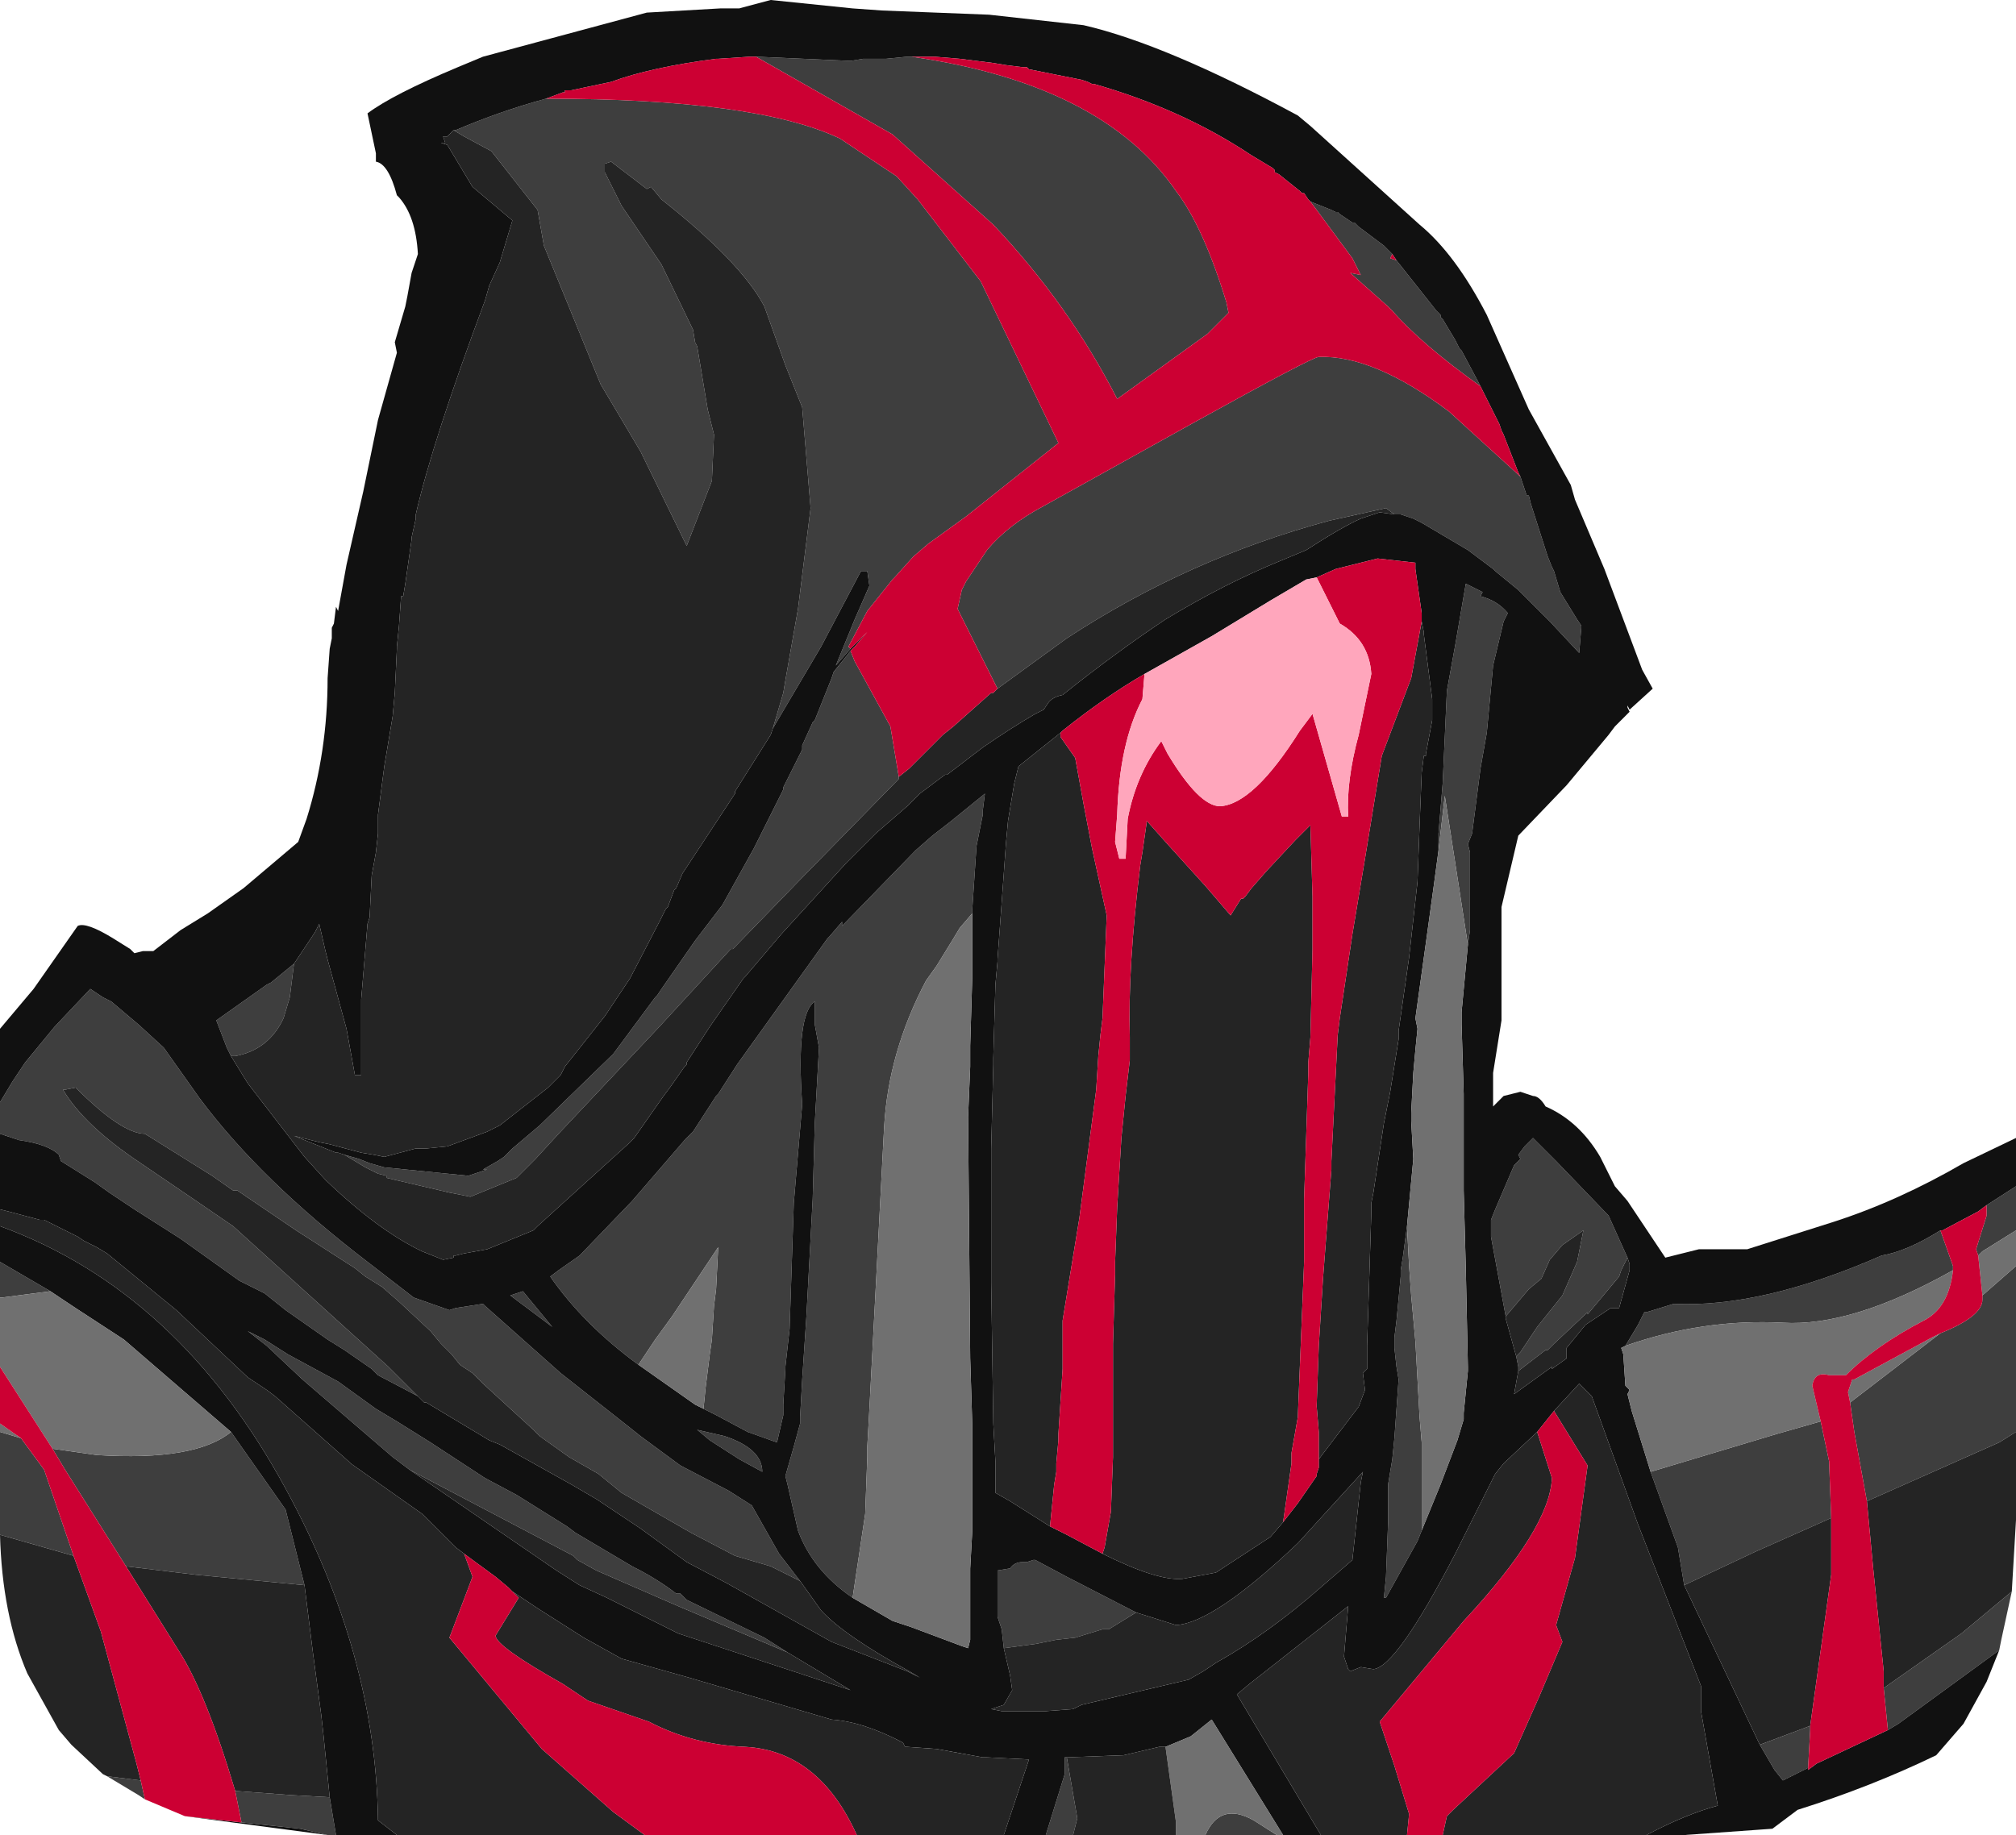 <?xml version="1.0" encoding="UTF-8" standalone="no"?>
<svg xmlns:ffdec="https://www.free-decompiler.com/flash" xmlns:xlink="http://www.w3.org/1999/xlink" ffdec:objectType="shape" height="43.7px" width="48.0px" xmlns="http://www.w3.org/2000/svg">
  <g transform="matrix(1.0, 0.0, 0.0, 1.0, 0.0, -4.3)">
    <path d="M0.0 30.55 L0.3 30.05 0.6 29.6 1.3 28.75 2.15 27.85 2.45 28.05 2.65 28.15 3.3 28.7 3.9 29.25 4.75 30.45 Q6.2 32.4 8.75 34.35 L9.85 35.2 10.7 35.5 10.85 35.45 11.5 35.35 11.55 35.4 13.35 37.0 15.0 38.3 15.25 38.5 16.2 39.2 17.35 39.8 17.9 40.15 18.55 41.3 19.05 41.95 18.35 41.6 17.5 41.35 16.45 40.8 14.8 39.85 14.25 39.4 13.55 39.0 12.85 38.5 12.7 38.35 11.5 37.25 11.25 37.0 10.95 36.8 10.75 36.55 10.5 36.3 10.25 36.0 9.5 35.3 9.1 34.95 8.7 34.7 8.45 34.5 7.05 33.6 5.65 32.65 5.55 32.65 5.05 32.3 3.45 31.3 Q2.9 31.3 1.8 30.2 L1.55 30.25 1.5 30.25 Q2.0 31.1 3.35 32.0 L4.6 32.85 5.55 33.5 9.25 36.85 9.95 37.55 9.0 37.05 8.85 36.9 8.2 36.45 7.8 36.2 6.8 35.5 6.3 35.1 5.7 34.8 4.3 33.8 3.2 33.1 2.6 32.7 2.25 32.45 1.45 31.95 1.4 31.8 Q1.15 31.55 0.45 31.45 L0.0 31.3 0.0 30.55 M24.9 48.0 L25.35 46.55 25.35 46.15 25.4 46.15 25.65 47.6 25.55 48.0 24.9 48.0 M47.6 43.6 L45.2 45.35 44.95 45.5 44.85 44.5 46.7 43.2 47.9 42.2 47.65 43.35 47.6 43.6 M43.05 46.4 L42.45 46.7 42.25 46.45 41.9 45.85 43.1 45.4 43.1 45.5 43.05 46.4 M40.1 42.05 L39.95 41.15 39.3 39.35 42.3 38.45 43.35 38.15 43.55 39.1 43.6 40.45 41.8 41.25 40.1 42.05 M38.7 36.35 L39.0 35.85 39.15 35.55 39.2 35.55 39.85 35.35 Q41.95 35.45 44.8 34.2 45.4 34.1 46.2 33.6 L46.5 34.45 46.5 34.55 Q44.1 35.9 42.45 35.8 40.55 35.7 38.7 36.35 M47.3 33.0 L48.0 32.55 48.0 33.6 47.2 34.1 47.1 34.2 47.05 34.05 47.3 33.25 47.3 33.0 M48.0 34.45 L48.0 38.4 47.6 38.65 44.45 40.05 44.15 38.4 44.05 37.7 46.2 36.05 Q47.2 35.65 47.2 35.25 L47.2 35.15 48.0 34.45 M31.2 9.1 L31.7 9.3 31.8 9.35 31.85 9.35 31.9 9.4 32.2 9.6 32.25 9.6 32.35 9.7 32.95 10.15 33.15 10.35 33.1 10.45 33.25 10.5 34.2 11.7 34.3 11.8 34.3 11.85 34.35 11.9 34.65 12.4 34.75 12.6 34.8 12.65 35.2 13.4 35.25 13.5 Q33.85 12.5 33.15 11.7 L33.1 11.65 33.05 11.6 32.15 10.8 32.4 10.85 32.2 10.45 31.35 9.3 31.2 9.1 M36.2 15.65 L36.35 16.1 36.4 16.1 36.45 16.3 36.85 17.55 36.95 17.8 37.0 17.9 37.15 18.4 37.55 19.05 37.65 19.2 37.65 19.25 37.6 19.85 36.9 19.1 36.85 19.05 36.15 18.35 35.6 17.9 35.55 17.85 34.95 17.4 33.85 16.75 33.65 16.65 33.35 16.55 33.2 16.55 33.0 16.4 31.65 16.7 Q28.3 17.6 25.4 19.5 L24.3 20.3 23.75 20.7 23.65 20.5 23.05 19.3 22.8 18.8 22.9 18.35 23.0 18.15 23.5 17.4 Q24.0 16.8 24.85 16.35 L28.45 14.35 Q31.25 12.8 31.4 12.8 32.7 12.75 34.5 14.1 L36.2 15.65 M5.5 29.45 L5.4 29.25 5.15 28.6 6.35 27.75 6.45 27.7 7.0 27.25 6.9 28.05 6.75 28.55 Q6.4 29.3 5.6 29.45 L5.5 29.45 M10.8 7.4 L10.85 7.4 Q11.9 6.95 13.0 6.65 18.0 6.65 20.0 7.6 L21.35 8.5 21.85 9.05 23.35 11.0 25.2 14.85 23.0 16.6 22.1 17.25 21.75 17.55 21.3 18.05 21.25 18.1 20.65 18.85 20.2 19.7 20.25 19.75 19.9 20.15 20.35 19.05 20.7 18.25 20.65 17.9 20.5 17.9 19.55 19.7 18.4 21.65 18.65 20.8 18.7 20.5 19.0 18.8 19.3 16.4 19.1 14.0 18.7 13.0 18.2 11.6 Q17.65 10.55 15.75 9.05 L15.5 8.75 15.4 8.8 14.55 8.15 14.4 8.2 14.4 8.4 14.8 9.2 15.75 10.6 16.5 12.15 16.55 12.45 16.6 12.55 16.85 14.05 17.0 14.65 16.95 15.75 16.35 17.3 15.25 15.05 14.3 13.45 12.95 10.15 12.8 9.3 11.7 7.9 11.05 7.55 10.8 7.4 M18.0 5.65 L20.25 5.75 20.55 5.7 20.65 5.7 21.1 5.7 21.6 5.65 21.7 5.65 Q26.25 6.3 28.0 8.85 28.65 9.7 29.2 11.5 L29.25 11.75 28.75 12.25 26.6 13.8 Q25.45 11.55 23.65 9.65 L21.25 7.5 18.0 5.65 M20.25 19.8 L20.35 20.05 21.2 21.6 21.4 22.8 21.4 22.85 19.05 25.25 17.45 26.9 17.4 26.9 15.7 28.75 13.3 31.3 12.75 31.9 12.3 32.35 11.2 32.8 10.7 32.7 9.2 32.35 9.2 32.3 9.0 32.25 8.7 32.1 8.2 31.8 8.55 31.9 8.8 32.0 9.15 32.1 10.65 32.25 11.15 32.3 11.6 32.15 11.5 32.15 11.85 31.95 12.0 31.85 12.2 31.65 12.85 31.1 14.6 29.4 15.6 28.05 15.65 28.0 15.75 27.85 16.55 26.7 17.2 25.85 17.95 24.5 18.65 23.1 18.65 23.05 19.1 22.15 19.1 22.05 19.35 21.5 19.4 21.45 19.8 20.45 19.85 20.3 20.25 19.8 M15.2 36.8 Q13.9 35.85 13.1 34.7 L13.3 34.55 13.8 34.2 15.05 32.9 16.3 31.45 16.5 31.25 17.05 30.4 17.1 30.35 17.55 29.65 19.7 26.65 19.75 26.6 20.05 26.25 20.05 26.35 21.8 24.55 22.2 24.2 22.65 23.85 23.45 23.2 23.4 23.6 23.4 23.7 23.25 24.45 23.15 25.95 23.15 26.05 22.85 26.4 22.7 26.65 22.3 27.3 22.05 27.65 Q21.15 29.35 21.05 31.15 L20.7 37.85 20.65 38.75 20.65 39.0 20.6 40.35 20.45 41.35 20.3 42.35 Q19.35 41.7 19.0 40.75 L18.75 39.65 18.7 39.45 18.9 38.75 19.05 38.2 19.05 38.05 19.1 37.15 19.2 35.65 19.35 32.85 19.4 31.05 19.5 29.25 19.4 28.7 19.4 28.15 Q18.95 28.45 19.1 30.6 L18.9 32.95 18.8 35.95 18.7 36.85 18.7 36.9 18.65 37.75 18.65 38.0 18.5 38.65 17.8 38.4 17.05 38.0 16.75 37.85 16.8 37.35 16.9 36.55 16.95 36.2 17.0 35.4 17.05 35.0 17.1 34.0 16.5 34.9 16.0 35.65 15.6 36.2 15.2 36.8 M34.25 24.55 L34.25 24.25 34.25 24.15 34.35 22.95 34.45 20.75 34.65 19.65 34.9 18.2 35.3 18.4 35.25 18.5 Q35.65 18.6 35.9 18.9 L35.8 19.1 35.55 20.15 35.4 21.75 35.25 22.6 35.05 24.15 34.95 24.4 35.0 24.6 35.0 25.35 35.0 26.45 34.95 26.8 34.4 23.25 34.25 24.55 M33.85 40.75 L33.75 41.0 33.0 42.35 32.95 42.35 33.0 41.85 33.05 40.55 33.05 40.25 33.05 39.65 33.15 39.05 33.2 38.55 33.3 37.15 33.25 36.85 33.2 36.4 33.2 36.15 33.25 35.75 33.35 34.7 33.35 34.55 33.4 34.25 33.5 33.5 33.55 34.45 33.6 35.15 33.7 36.25 33.8 38.05 33.85 38.65 33.85 39.6 33.85 40.75 M12.15 35.15 L12.45 35.05 13.15 35.9 12.55 35.45 12.15 35.15 M0.0 35.2 L0.0 34.35 1.2 35.05 0.05 35.2 0.0 35.2 M5.5 38.4 L6.8 40.25 7.25 42.05 4.65 41.8 3.0 41.6 1.55 39.3 1.25 38.8 2.3 38.95 Q4.65 39.1 5.5 38.4 M7.85 47.1 L8.0 48.0 7.9 48.0 7.8 48.0 7.15 47.85 5.75 47.7 5.6 46.95 6.95 47.05 7.85 47.1 M9.75 39.3 L9.35 39.0 7.2 37.15 6.35 36.35 5.9 36.0 6.3 36.2 6.85 36.55 8.05 37.2 8.95 37.85 9.45 38.15 10.25 38.65 11.55 39.5 12.3 39.9 13.5 40.65 13.7 40.8 15.05 41.6 Q15.65 41.9 16.1 42.25 L16.2 42.25 16.35 42.4 18.2 43.3 18.75 43.65 16.15 42.55 14.2 41.7 13.75 41.45 13.65 41.35 9.75 39.3 M0.5 38.55 L1.05 39.3 1.75 41.35 0.0 40.85 0.0 40.6 0.0 40.5 0.0 38.4 0.5 38.55 M3.35 46.7 L3.45 47.15 3.3 47.05 2.55 46.6 3.35 46.7 M17.6 39.05 L16.9 38.6 16.6 38.35 17.25 38.5 Q18.15 38.8 18.15 39.35 L17.6 39.05 M35.85 35.65 L35.5 33.75 35.5 33.35 35.6 33.1 36.05 32.05 36.2 31.9 36.15 31.8 36.3 31.6 36.5 31.4 37.05 31.95 38.3 33.25 38.75 34.25 38.6 34.55 38.55 34.7 37.8 35.6 37.8 35.55 37.0 36.3 36.85 36.45 36.8 36.45 36.15 36.95 36.15 36.85 36.1 36.6 36.2 36.5 36.6 35.9 37.2 35.15 37.55 34.35 37.7 33.6 37.2 33.95 36.9 34.3 36.7 34.75 36.4 35.0 35.85 35.65 M27.05 42.7 L26.4 43.1 26.25 43.1 25.6 43.3 25.15 43.35 24.65 43.45 23.9 43.55 23.85 43.1 23.75 42.8 23.75 41.7 24.05 41.65 Q24.15 41.5 24.35 41.5 L24.45 41.5 24.6 41.45 24.65 41.45 25.4 41.85 27.05 42.7 M28.7 48.0 Q29.05 47.2 29.85 47.65 L30.4 48.0 28.7 48.0" fill="#3e3e3e" fill-rule="evenodd" stroke="none"/>
    <path d="M0.0 30.55 L0.0 28.8 0.8 27.85 1.85 26.35 Q2.05 26.25 2.7 26.65 L3.1 26.9 3.2 27.0 3.4 26.95 3.65 26.95 4.3 26.45 4.95 26.05 5.8 25.45 7.1 24.35 7.3 23.8 Q7.8 22.2 7.8 20.45 L7.85 19.75 7.9 19.5 7.9 19.25 7.95 19.15 8.0 18.75 8.05 18.85 8.25 17.75 8.65 16.0 9.0 14.3 9.45 12.7 9.4 12.45 9.65 11.6 9.7 11.35 9.8 10.8 9.95 10.35 Q9.9 9.45 9.5 9.0 L9.45 8.95 Q9.25 8.2 8.95 8.15 L8.95 7.95 8.75 7.0 Q9.35 6.55 10.9 5.9 L11.5 5.65 15.4 4.6 17.15 4.5 17.6 4.5 18.35 4.3 20.3 4.5 21.0 4.55 23.55 4.65 25.8 4.9 Q27.75 5.35 30.9 7.05 L31.2 7.3 33.8 9.65 Q34.65 10.35 35.4 11.8 L36.4 14.05 37.4 15.85 37.5 16.2 38.2 17.85 39.1 20.25 39.35 20.7 38.8 21.2 38.75 21.1 38.75 21.15 38.8 21.25 38.6 21.45 38.45 21.6 38.3 21.8 37.3 23.0 36.15 24.2 35.75 25.9 35.75 28.15 35.75 28.6 35.55 29.85 35.55 30.65 35.8 30.4 36.2 30.3 36.5 30.4 Q36.65 30.4 36.8 30.65 37.6 31.0 38.1 31.85 L38.45 32.55 38.75 32.9 39.65 34.25 40.45 34.05 41.6 34.05 43.65 33.4 Q45.2 32.9 46.75 32.0 L48.0 31.4 48.0 32.55 47.3 33.0 47.1 33.15 46.25 33.6 46.2 33.6 Q45.4 34.1 44.8 34.2 41.95 35.45 39.85 35.35 L39.2 35.55 39.15 35.55 39.0 35.85 38.7 36.35 38.6 36.4 38.65 36.55 38.7 37.3 38.8 37.4 38.75 37.5 38.85 37.9 39.3 39.35 39.95 41.15 40.1 42.05 41.9 45.85 42.25 46.45 42.45 46.7 43.05 46.4 43.05 46.45 43.25 46.3 44.1 45.9 44.95 45.5 45.2 45.35 47.6 43.6 47.3 44.35 46.75 45.35 46.1 46.1 Q44.55 46.85 42.8 47.4 L42.2 47.85 40.1 48.0 39.2 48.0 Q40.15 47.5 40.9 47.3 L40.5 45.05 40.5 44.45 39.0 40.6 37.9 37.55 37.6 37.25 37.0 37.9 36.6 38.4 35.8 39.15 35.6 39.4 34.65 41.3 Q33.25 44.0 32.7 44.05 L32.4 44.0 32.15 44.1 32.1 44.05 32.0 43.75 32.1 42.55 29.75 44.4 29.45 44.65 31.45 48.0 30.55 48.0 28.85 45.25 28.35 45.65 27.75 45.9 27.6 45.9 26.75 46.1 25.4 46.15 25.35 46.15 25.35 46.55 24.9 48.0 23.9 48.0 24.5 46.2 23.5 46.15 23.4 46.15 22.3 45.95 21.6 45.9 21.55 45.9 21.5 45.8 Q20.55 45.3 19.8 45.25 L16.4 44.25 14.8 43.8 13.9 43.3 12.8 42.6 12.2 42.2 12.1 42.1 11.8 41.85 11.05 41.3 10.85 41.15 10.05 40.35 8.35 39.15 8.3 39.1 6.55 37.55 6.35 37.4 5.9 37.1 4.2 35.5 2.55 34.15 2.3 34.0 2.0 33.85 1.85 33.75 1.55 33.6 1.05 33.35 0.95 33.35 0.2 33.15 0.0 33.1 0.0 31.3 0.45 31.45 Q1.15 31.55 1.4 31.8 L1.45 31.95 2.25 32.45 2.6 32.7 3.2 33.1 4.3 33.8 5.7 34.8 6.3 35.1 6.8 35.5 7.8 36.2 8.2 36.45 8.85 36.9 9.0 37.05 9.95 37.55 10.0 37.6 10.1 37.7 10.15 37.7 11.65 38.6 11.9 38.7 13.6 39.65 14.2 40.0 15.25 40.7 16.35 41.5 17.3 42.0 19.8 43.4 21.6 44.1 21.9 44.25 21.65 44.1 Q20.1 43.25 19.55 42.65 L19.05 41.95 18.55 41.3 17.9 40.15 17.35 39.8 16.2 39.2 15.25 38.5 15.0 38.3 13.35 37.0 11.55 35.4 11.5 35.35 10.85 35.45 10.7 35.5 9.85 35.2 8.75 34.35 Q6.2 32.4 4.75 30.45 L3.9 29.25 3.3 28.7 2.65 28.15 2.45 28.05 2.15 27.85 1.3 28.75 0.6 29.6 0.3 30.05 0.0 30.55 M31.2 9.1 L31.15 9.05 31.05 8.9 31.0 8.9 30.95 8.85 30.45 8.45 30.35 8.4 30.35 8.35 30.3 8.3 29.8 8.0 Q28.15 6.9 26.05 6.3 L26.0 6.3 25.9 6.25 25.75 6.2 24.5 5.95 24.45 5.9 24.35 5.9 23.95 5.85 23.65 5.8 22.85 5.7 22.25 5.65 22.1 5.65 22.05 5.65 21.7 5.65 21.6 5.65 21.1 5.7 20.65 5.7 20.55 5.7 20.25 5.75 18.0 5.65 17.85 5.65 17.1 5.7 17.05 5.7 Q15.5 5.9 14.55 6.25 L13.6 6.45 13.45 6.45 13.45 6.5 13.4 6.5 13.0 6.65 Q11.9 6.95 10.85 7.4 L10.8 7.4 10.65 7.55 10.55 7.55 10.6 7.7 10.5 7.7 10.65 7.75 11.25 8.75 12.2 9.55 11.9 10.55 11.65 11.1 11.55 11.45 Q10.3 14.8 9.9 16.55 L9.9 16.65 9.8 17.1 9.8 17.15 9.65 18.2 9.6 18.5 9.55 18.5 9.5 19.2 9.45 19.7 9.45 19.75 9.4 20.8 9.35 21.35 9.15 22.55 9.0 23.7 9.0 23.85 9.0 23.9 9.0 24.15 8.95 24.6 8.85 25.15 8.8 26.15 8.75 26.3 8.6 28.1 8.6 28.3 8.6 29.9 8.45 29.9 8.25 28.8 7.8 27.15 7.75 26.95 7.6 26.3 7.5 26.5 7.0 27.25 6.45 27.7 6.35 27.75 5.15 28.6 5.4 29.25 5.5 29.45 5.9 30.1 7.25 31.85 7.75 32.4 Q9.0 33.6 10.05 34.1 L10.55 34.3 10.8 34.25 10.8 34.2 10.85 34.2 11.05 34.15 11.6 34.05 12.7 33.6 12.8 33.5 14.95 31.55 15.05 31.45 15.1 31.4 15.8 30.4 15.95 30.2 16.3 29.7 16.35 29.65 16.35 29.6 16.9 28.75 17.7 27.6 17.75 27.55 18.6 26.55 20.15 24.85 20.85 24.15 21.6 23.5 21.7 23.4 21.9 23.2 22.5 22.75 22.55 22.75 23.4 22.1 Q24.05 21.65 24.65 21.3 L24.85 21.2 24.95 21.05 Q25.05 20.9 25.3 20.85 26.55 19.85 27.75 19.05 29.15 18.2 30.5 17.65 L31.1 17.4 Q31.95 16.85 32.4 16.65 L32.85 16.5 33.2 16.55 33.35 16.55 33.65 16.65 33.85 16.75 34.95 17.4 35.55 17.85 35.6 17.9 36.15 18.35 36.85 19.05 36.9 19.1 37.6 19.85 37.65 19.25 37.65 19.2 37.55 19.05 37.15 18.4 37.0 17.9 36.95 17.8 36.85 17.55 36.45 16.3 36.4 16.1 36.35 16.1 36.2 15.65 36.15 15.55 35.8 14.65 35.75 14.55 35.7 14.4 35.25 13.5 35.2 13.4 34.8 12.65 34.75 12.6 34.65 12.4 34.35 11.9 34.3 11.85 34.3 11.8 34.2 11.7 33.25 10.5 33.15 10.35 32.95 10.15 32.35 9.7 32.25 9.6 32.2 9.6 31.9 9.4 31.85 9.35 31.8 9.35 31.7 9.3 31.2 9.1 M20.25 19.75 L20.35 19.65 20.65 19.35 20.35 19.7 20.25 19.8 19.85 20.3 19.8 20.45 19.4 21.45 19.35 21.5 19.1 22.05 19.1 22.15 18.65 23.05 18.65 23.1 17.95 24.5 17.2 25.85 16.55 26.7 15.75 27.85 15.65 28.0 15.6 28.05 14.6 29.4 12.85 31.1 12.2 31.65 12.0 31.85 11.85 31.95 11.5 32.15 11.6 32.15 11.15 32.3 10.65 32.25 9.15 32.1 8.8 32.0 8.55 31.9 8.2 31.8 8.05 31.75 8.0 31.75 7.0 31.35 7.6 31.5 7.85 31.55 8.6 31.75 8.9 31.8 9.15 31.85 9.9 31.65 10.15 31.65 10.65 31.6 11.6 31.25 11.9 31.1 13.05 30.2 13.2 30.05 13.35 29.9 13.45 29.7 14.4 28.5 15.0 27.6 15.7 26.25 15.85 25.95 15.9 25.9 16.05 25.5 16.1 25.45 16.25 25.1 17.5 23.2 17.5 23.15 18.35 21.8 18.4 21.65 19.55 19.7 20.5 17.9 20.65 17.9 20.7 18.25 20.35 19.05 19.9 20.15 20.25 19.75 M23.15 26.05 L23.15 25.95 23.25 24.45 23.4 23.7 23.4 23.6 23.45 23.2 22.65 23.85 22.2 24.2 21.8 24.55 20.05 26.35 20.05 26.25 19.75 26.6 19.7 26.65 17.55 29.65 17.1 30.35 17.05 30.4 16.5 31.25 16.3 31.45 15.05 32.9 13.8 34.2 13.3 34.55 13.1 34.7 Q13.9 35.85 15.2 36.8 L16.55 37.75 16.75 37.85 17.05 38.0 17.8 38.4 18.5 38.65 18.65 38.0 18.65 37.75 18.7 36.9 18.7 36.85 18.8 35.95 18.9 32.95 19.1 30.6 Q18.95 28.45 19.4 28.15 L19.4 28.7 19.5 29.25 19.4 31.05 19.35 32.85 19.2 35.65 19.1 37.15 19.05 38.05 19.05 38.2 18.9 38.75 18.7 39.45 18.75 39.65 19.0 40.75 Q19.35 41.7 20.3 42.35 L21.25 42.9 21.7 43.05 22.9 43.5 23.05 43.55 23.1 43.35 23.1 41.65 23.15 40.75 23.15 40.5 23.15 40.15 23.15 38.25 23.1 36.65 23.05 30.9 23.1 29.7 23.1 29.25 23.1 29.2 23.15 27.55 23.15 26.85 23.15 26.05 M25.0 40.65 L25.1 40.7 25.3 40.8 25.4 40.85 26.25 41.3 Q27.55 41.95 28.15 41.9 L28.95 41.75 30.25 40.9 30.55 40.55 30.9 40.1 31.35 39.45 31.35 39.4 31.4 39.25 31.4 39.15 31.4 39.05 32.35 37.8 32.5 37.4 32.45 37.0 32.55 36.9 32.55 36.55 32.55 36.35 32.65 33.2 32.65 32.95 32.7 32.7 32.95 31.05 33.1 30.3 33.3 29.05 33.3 28.9 33.3 28.85 33.55 27.1 33.75 25.3 33.8 23.95 33.85 22.7 33.9 22.3 33.95 22.3 33.95 22.25 34.1 21.45 34.1 20.95 33.9 19.4 33.9 19.35 33.85 19.1 33.85 18.9 33.7 17.85 33.7 17.7 32.8 17.6 31.8 17.85 31.35 18.05 31.1 18.1 30.25 18.6 28.85 19.45 27.25 20.35 Q26.3 20.9 25.3 21.7 L25.25 21.75 24.25 22.55 24.15 22.95 24.0 23.85 23.95 24.4 23.9 25.1 23.75 27.15 23.75 27.2 23.7 27.75 23.65 29.5 23.65 29.65 23.6 31.65 23.6 33.75 23.6 34.85 23.65 38.2 23.7 39.1 23.7 39.85 24.05 40.05 25.0 40.65 M34.95 26.8 L35.0 26.45 35.0 25.35 35.0 24.6 34.95 24.4 35.05 24.15 35.25 22.6 35.4 21.75 35.55 20.15 35.8 19.1 35.9 18.9 Q35.65 18.6 35.25 18.5 L35.3 18.4 34.9 18.2 34.65 19.65 34.45 20.75 34.35 22.95 34.25 24.15 34.25 24.25 34.25 24.55 34.15 25.3 33.95 26.75 33.7 28.55 33.75 28.8 33.7 29.3 33.65 29.85 33.6 30.8 33.6 31.0 33.65 31.9 33.5 33.5 33.4 34.25 33.35 34.55 33.35 34.7 33.25 35.75 33.2 36.15 33.2 36.4 33.25 36.85 33.3 37.15 33.2 38.55 33.15 39.05 33.05 39.65 33.05 40.25 33.05 40.55 33.0 41.85 32.95 42.35 33.0 42.35 33.75 41.0 33.85 40.75 34.3 39.65 34.7 38.6 34.85 38.1 34.85 37.95 34.95 36.95 34.95 36.85 34.9 34.5 34.85 32.65 34.85 31.6 34.85 30.35 34.8 28.7 34.8 28.4 34.95 26.8 M12.15 35.15 L12.55 35.45 13.15 35.9 12.45 35.05 12.15 35.15 M0.0 33.5 Q4.25 35.05 6.8 39.75 8.95 43.7 9.0 47.65 L9.45 48.0 8.0 48.0 7.85 47.1 7.7 45.6 7.65 45.15 7.45 43.65 7.25 42.05 6.8 40.25 5.5 38.4 2.95 36.2 1.8 35.45 1.2 35.05 0.0 34.35 0.0 33.5 M18.75 43.65 L18.2 43.3 16.35 42.4 16.2 42.25 16.1 42.25 Q15.65 41.9 15.05 41.6 L13.7 40.8 13.5 40.65 12.3 39.9 11.55 39.5 10.25 38.65 9.45 38.15 8.95 37.85 8.05 37.2 6.85 36.55 6.3 36.2 5.9 36.0 6.35 36.35 7.2 37.15 9.35 39.0 9.75 39.3 13.25 41.7 13.8 42.05 14.45 42.35 14.65 42.45 16.15 43.2 20.25 44.55 18.75 43.65 M4.4 47.55 L5.75 47.7 7.15 47.85 7.8 48.0 4.4 47.55 M17.6 39.05 L18.15 39.35 Q18.15 38.8 17.25 38.5 L16.6 38.35 16.9 38.6 17.6 39.05 M38.75 34.25 L38.3 33.25 37.05 31.95 36.5 31.4 36.3 31.6 36.15 31.8 36.2 31.9 36.05 32.05 35.6 33.1 35.5 33.35 35.5 33.75 35.85 35.65 35.85 35.7 36.1 36.6 36.15 36.85 36.15 36.95 36.05 37.5 36.95 36.85 36.95 36.9 37.3 36.65 37.3 36.4 37.75 35.85 38.35 35.45 38.55 35.45 38.8 34.55 38.8 34.4 38.75 34.25 M27.05 42.7 L25.4 41.85 24.65 41.45 24.6 41.45 24.45 41.5 24.35 41.5 Q24.15 41.5 24.05 41.65 L23.75 41.7 23.75 42.8 23.85 43.1 23.9 43.55 24.05 44.2 24.1 44.55 23.9 44.9 23.6 45.0 23.85 45.05 24.9 45.05 25.55 45.0 25.75 44.9 28.3 44.3 28.65 44.1 28.95 43.9 Q30.2 43.2 31.45 42.1 L32.2 41.45 32.4 39.6 32.45 39.35 30.9 41.05 Q28.9 42.95 28.0 43.0 L27.05 42.7" fill="#111111" fill-rule="evenodd" stroke="none"/>
    <path d="M27.75 45.9 L28.35 45.65 28.85 45.25 30.55 48.0 30.4 48.0 29.85 47.65 Q29.05 47.2 28.7 48.0 L28.0 48.0 28.0 47.7 27.75 45.9 M39.3 39.35 L38.85 37.9 38.75 37.5 38.8 37.4 38.7 37.3 38.65 36.55 38.6 36.4 38.7 36.35 Q40.55 35.7 42.45 35.8 44.1 35.9 46.5 34.55 46.4 35.45 45.8 35.75 44.65 36.35 43.95 37.05 L43.55 37.05 Q43.2 36.95 43.15 37.3 L43.35 38.15 42.3 38.45 39.3 39.35 M48.0 33.6 L48.0 34.45 47.2 35.15 47.1 34.2 47.2 34.1 48.0 33.6 M46.2 36.05 L44.05 37.7 44.0 37.45 44.1 37.15 44.15 37.15 46.0 36.15 46.2 36.05 M23.15 26.05 L23.15 26.85 23.15 27.55 23.1 29.2 23.1 29.25 23.1 29.7 23.05 30.9 23.1 36.65 23.15 38.25 23.15 40.15 23.15 40.5 23.15 40.75 23.1 41.65 23.1 43.35 23.05 43.55 22.9 43.5 21.7 43.05 21.25 42.9 20.3 42.35 20.45 41.35 20.6 40.35 20.65 39.0 20.65 38.75 20.7 37.85 21.05 31.15 Q21.15 29.35 22.05 27.65 L22.3 27.3 22.7 26.65 22.85 26.4 23.15 26.05 M16.75 37.85 L16.55 37.75 15.2 36.8 15.6 36.2 16.0 35.65 16.5 34.9 17.1 34.0 17.05 35.0 17.0 35.4 16.95 36.2 16.9 36.55 16.8 37.35 16.75 37.85 M34.95 26.8 L34.8 28.4 34.8 28.7 34.85 30.35 34.85 31.6 34.85 32.65 34.9 34.5 34.95 36.85 34.95 36.95 34.85 37.95 34.85 38.1 34.7 38.6 34.3 39.65 33.85 40.75 33.85 39.6 33.85 38.65 33.8 38.05 33.7 36.25 33.6 35.15 33.55 34.45 33.5 33.5 33.65 31.9 33.6 31.0 33.6 30.8 33.65 29.85 33.7 29.3 33.75 28.8 33.7 28.55 33.95 26.75 34.15 25.3 34.25 24.55 34.4 23.25 34.95 26.8 M0.0 35.2 L0.05 35.2 1.2 35.05 1.8 35.45 2.95 36.2 5.5 38.4 Q4.65 39.1 2.3 38.95 L1.25 38.8 0.0 36.85 0.0 35.2 M0.0 38.2 L0.5 38.55 0.0 38.4 0.0 38.2" fill="#707070" fill-rule="evenodd" stroke="none"/>
    <path d="M19.05 41.95 L19.55 42.65 Q20.1 43.25 21.65 44.1 L21.9 44.25 21.6 44.1 19.8 43.4 17.3 42.0 16.35 41.5 15.25 40.7 14.2 40.0 13.6 39.65 11.9 38.7 11.65 38.6 10.15 37.7 10.1 37.7 10.0 37.6 9.95 37.55 9.25 36.85 5.55 33.5 4.6 32.85 3.35 32.0 Q2.0 31.1 1.5 30.25 L1.55 30.25 1.8 30.2 Q2.9 31.3 3.45 31.3 L5.05 32.3 5.55 32.65 5.65 32.65 7.05 33.6 8.45 34.5 8.7 34.7 9.1 34.95 9.5 35.3 10.25 36.0 10.5 36.3 10.75 36.55 10.95 36.8 11.25 37.0 11.5 37.25 12.7 38.35 12.85 38.5 13.55 39.0 14.25 39.4 14.8 39.85 16.45 40.8 17.5 41.35 18.35 41.6 19.05 41.95 M0.0 33.1 L0.2 33.15 0.95 33.35 1.05 33.35 1.55 33.6 1.85 33.75 2.0 33.85 2.3 34.0 2.55 34.15 4.2 35.5 5.9 37.1 6.35 37.4 6.55 37.55 8.3 39.1 8.35 39.15 10.05 40.35 10.85 41.15 11.05 41.3 11.25 41.85 10.7 43.3 12.9 45.95 14.6 47.45 15.35 48.0 9.45 48.0 9.0 47.65 Q8.95 43.7 6.8 39.75 4.25 35.05 0.0 33.5 L0.0 33.1 M12.2 42.2 L12.8 42.6 13.9 43.3 14.8 43.8 16.4 44.25 19.8 45.25 Q20.55 45.3 21.5 45.8 L21.55 45.9 21.6 45.9 22.3 45.95 23.4 46.15 23.5 46.15 24.5 46.2 23.9 48.0 20.4 48.0 Q19.5 46.0 17.75 45.9 16.5 45.85 15.45 45.3 L14.0 44.8 13.4 44.4 Q11.8 43.5 11.8 43.25 L12.35 42.35 12.2 42.2 M25.4 46.15 L26.75 46.1 27.6 45.9 27.75 45.9 28.0 47.7 28.0 48.0 25.55 48.0 25.65 47.6 25.4 46.15 M31.45 48.0 L29.45 44.65 29.75 44.4 32.1 42.55 32.0 43.75 32.1 44.05 32.15 44.1 32.4 44.0 32.7 44.05 Q33.25 44.0 34.65 41.3 L35.6 39.4 35.8 39.15 36.6 38.4 36.95 39.5 Q36.9 40.7 34.85 42.9 L32.85 45.3 33.2 46.35 33.55 47.5 33.5 48.0 31.45 48.0 M37.0 37.9 L37.6 37.25 37.9 37.55 39.0 40.6 40.5 44.45 40.5 45.05 40.9 47.3 Q40.15 47.5 39.2 48.0 L34.35 48.0 34.45 47.55 34.6 47.4 36.05 46.05 36.65 44.7 37.2 43.4 37.05 43.0 37.5 41.4 37.8 39.2 37.0 37.9 M41.9 45.85 L40.1 42.05 41.8 41.25 43.6 40.45 43.6 41.8 43.1 45.4 41.9 45.85 M48.0 38.4 L48.0 40.5 47.9 42.2 46.7 43.2 44.85 44.5 44.85 44.1 44.6 41.65 44.45 40.05 47.6 38.65 48.0 38.4 M33.2 16.55 L32.85 16.5 32.4 16.65 Q31.95 16.85 31.1 17.4 L30.5 17.65 Q29.15 18.2 27.75 19.05 26.55 19.85 25.3 20.85 25.05 20.9 24.95 21.05 L24.85 21.2 24.65 21.3 Q24.05 21.65 23.4 22.1 L22.55 22.75 22.5 22.75 21.9 23.2 21.7 23.4 21.6 23.5 20.85 24.15 20.15 24.85 18.6 26.55 17.75 27.55 17.7 27.6 16.9 28.75 16.35 29.6 16.35 29.65 16.3 29.7 15.95 30.2 15.8 30.4 15.1 31.4 15.05 31.45 14.95 31.55 12.8 33.5 12.7 33.6 11.6 34.05 11.05 34.15 10.85 34.2 10.8 34.2 10.8 34.25 10.55 34.3 10.05 34.1 Q9.0 33.6 7.75 32.4 L7.25 31.85 5.9 30.1 5.5 29.45 5.6 29.45 Q6.4 29.3 6.75 28.55 L6.9 28.05 7.0 27.25 7.5 26.5 7.6 26.3 7.75 26.95 7.8 27.15 8.25 28.8 8.45 29.9 8.6 29.9 8.6 28.3 8.6 28.1 8.75 26.3 8.8 26.15 8.85 25.15 8.95 24.6 9.0 24.15 9.0 23.9 9.0 23.85 9.0 23.7 9.15 22.55 9.35 21.35 9.4 20.8 9.45 19.75 9.45 19.7 9.5 19.2 9.55 18.5 9.6 18.5 9.65 18.2 9.8 17.15 9.8 17.1 9.9 16.65 9.9 16.55 Q10.3 14.8 11.55 11.45 L11.65 11.1 11.9 10.55 12.2 9.55 11.25 8.75 10.65 7.75 10.5 7.7 10.6 7.7 10.55 7.55 10.65 7.55 10.8 7.4 11.05 7.55 11.7 7.9 12.8 9.3 12.95 10.15 14.3 13.45 15.25 15.05 16.35 17.3 16.95 15.75 17.0 14.65 16.85 14.05 16.6 12.55 16.55 12.45 16.5 12.15 15.75 10.6 14.8 9.2 14.4 8.4 14.4 8.2 14.55 8.15 15.4 8.8 15.5 8.75 15.75 9.05 Q17.65 10.55 18.2 11.6 L18.7 13.0 19.1 14.0 19.3 16.4 19.0 18.8 18.7 20.5 18.65 20.8 18.4 21.65 18.35 21.8 17.5 23.15 17.5 23.2 16.25 25.1 16.1 25.45 16.05 25.5 15.9 25.9 15.85 25.95 15.7 26.25 15.0 27.6 14.4 28.5 13.45 29.7 13.35 29.9 13.2 30.05 13.05 30.2 11.9 31.1 11.6 31.25 10.65 31.6 10.15 31.65 9.9 31.65 9.15 31.85 8.9 31.8 8.6 31.75 7.85 31.55 7.6 31.5 7.0 31.35 8.0 31.75 8.05 31.75 8.2 31.8 8.7 32.1 9.0 32.25 9.2 32.3 9.2 32.35 10.7 32.7 11.2 32.8 12.3 32.35 12.75 31.9 13.3 31.3 15.7 28.75 17.4 26.9 17.45 26.9 19.05 25.25 21.4 22.85 21.4 22.8 21.65 22.6 22.0 22.25 22.45 21.8 22.7 21.6 23.6 20.8 23.65 20.8 23.75 20.7 24.3 20.3 25.4 19.5 Q28.3 17.6 31.65 16.7 L33.0 16.4 33.2 16.55 M25.25 21.75 L25.25 21.85 25.6 22.35 25.8 23.45 26.0 24.5 26.35 26.1 26.25 28.55 26.2 28.95 26.15 29.45 26.1 30.25 25.7 33.3 25.3 35.75 25.3 36.9 25.2 38.45 25.2 38.6 25.15 39.15 25.15 39.35 25.1 39.65 25.0 40.65 24.05 40.05 23.7 39.85 23.7 39.1 23.65 38.2 23.6 34.85 23.6 33.75 23.6 31.65 23.65 29.65 23.65 29.5 23.7 27.75 23.75 27.2 23.75 27.15 23.9 25.1 23.95 24.4 24.0 23.85 24.15 22.95 24.25 22.55 25.25 21.75 M26.25 41.3 L26.3 41.15 26.45 40.3 26.5 39.0 26.5 38.85 26.5 37.95 26.5 37.45 26.5 36.85 26.5 36.4 26.5 36.3 26.55 34.65 26.55 34.35 26.6 33.05 26.7 31.4 26.8 30.4 26.9 29.55 26.9 29.4 26.9 29.0 Q26.85 27.35 27.15 24.9 L27.2 24.6 27.3 23.9 27.3 23.85 27.35 23.9 27.75 24.35 28.7 25.4 29.3 26.1 29.55 25.7 29.6 25.7 29.65 25.65 29.8 25.45 30.15 25.05 30.85 24.3 31.2 23.95 31.25 25.65 31.25 26.9 31.2 29.0 31.15 29.6 31.15 29.85 31.05 32.85 31.05 33.85 31.05 34.35 30.9 38.05 30.75 38.9 30.75 39.15 30.55 40.55 30.25 40.9 28.95 41.75 28.15 41.9 Q27.55 41.95 26.25 41.3 M31.4 39.05 L31.4 38.4 31.35 37.8 31.35 37.75 31.4 36.35 31.5 34.75 31.6 33.45 31.7 32.15 31.7 31.95 31.85 28.95 31.9 28.55 32.2 26.55 32.5 24.75 32.9 22.3 33.6 20.45 33.85 19.1 33.9 19.35 33.9 19.4 34.1 20.95 34.1 21.45 33.95 22.25 33.95 22.3 33.9 22.3 33.85 22.7 33.8 23.95 33.75 25.3 33.55 27.1 33.3 28.85 33.3 28.9 33.3 29.05 33.1 30.3 32.95 31.05 32.7 32.7 32.65 32.95 32.65 33.2 32.55 36.35 32.55 36.55 32.55 36.9 32.45 37.0 32.5 37.4 32.35 37.8 31.4 39.05 M7.25 42.05 L7.45 43.65 7.65 45.15 7.7 45.6 7.85 47.1 6.95 47.05 5.6 46.95 Q4.9 44.6 4.25 43.6 L3.0 41.6 4.65 41.8 7.25 42.05 M18.75 43.65 L20.25 44.55 16.15 43.2 14.65 42.45 14.45 42.35 13.8 42.05 13.25 41.7 9.75 39.3 13.65 41.35 13.75 41.45 14.2 41.7 16.15 42.55 18.75 43.65 M1.75 41.35 L2.4 43.15 3.25 46.3 3.35 46.7 2.55 46.6 2.45 46.55 1.7 45.85 1.4 45.5 0.65 44.15 Q0.05 42.75 0.0 40.85 L1.75 41.35 M38.75 34.25 L38.8 34.4 38.8 34.55 38.55 35.45 38.35 35.45 37.75 35.85 37.3 36.4 37.3 36.65 36.95 36.9 36.95 36.85 36.05 37.5 36.15 36.95 36.8 36.45 36.85 36.45 37.0 36.3 37.8 35.55 37.8 35.6 38.55 34.7 38.6 34.55 38.75 34.25 M36.1 36.6 L35.85 35.7 35.85 35.65 36.4 35.0 36.7 34.75 36.9 34.3 37.2 33.95 37.7 33.6 37.55 34.35 37.2 35.15 36.6 35.9 36.2 36.5 36.1 36.6 M23.9 43.55 L24.65 43.45 25.15 43.35 25.6 43.3 26.25 43.1 26.4 43.1 27.05 42.7 28.0 43.0 Q28.9 42.95 30.9 41.05 L32.45 39.35 32.4 39.6 32.2 41.45 31.45 42.1 Q30.2 43.2 28.95 43.9 L28.65 44.1 28.3 44.3 25.75 44.9 25.55 45.0 24.9 45.05 23.85 45.05 23.6 45.0 23.9 44.9 24.1 44.55 24.05 44.2 23.9 43.55" fill="#242424" fill-rule="evenodd" stroke="none"/>
    <path d="M11.05 41.3 L11.8 41.85 12.1 42.1 12.2 42.2 12.35 42.35 11.8 43.25 Q11.8 43.5 13.4 44.4 L14.0 44.8 15.45 45.3 Q16.5 45.85 17.75 45.9 19.5 46.0 20.4 48.0 L15.35 48.0 14.6 47.45 12.9 45.95 10.7 43.3 11.25 41.85 11.05 41.3 M36.6 38.4 L37.0 37.9 37.8 39.2 37.5 41.4 37.05 43.0 37.2 43.4 36.65 44.7 36.05 46.05 34.6 47.4 34.45 47.55 34.35 48.0 33.5 48.0 33.55 47.5 33.2 46.35 32.85 45.3 34.85 42.9 Q36.9 40.7 36.95 39.5 L36.6 38.4 M44.95 45.5 L44.1 45.9 43.25 46.3 43.05 46.45 43.05 46.4 43.1 45.5 43.1 45.4 43.6 41.8 43.6 40.45 43.55 39.1 43.35 38.15 43.15 37.3 Q43.2 36.95 43.55 37.05 L43.95 37.05 Q44.65 36.35 45.8 35.75 46.4 35.45 46.5 34.55 L46.5 34.45 46.2 33.6 46.25 33.6 47.1 33.15 47.3 33.0 47.3 33.25 47.05 34.05 47.1 34.2 47.2 35.15 47.2 35.25 Q47.2 35.65 46.2 36.05 L46.0 36.15 44.15 37.15 44.1 37.15 44.0 37.45 44.05 37.7 44.15 38.4 44.45 40.05 44.6 41.65 44.85 44.1 44.85 44.5 44.95 45.5 M21.7 5.65 L22.05 5.65 22.1 5.65 22.25 5.65 22.85 5.7 23.65 5.8 23.95 5.85 24.35 5.9 24.45 5.9 24.5 5.95 25.75 6.2 25.9 6.25 26.0 6.3 26.05 6.3 Q28.15 6.9 29.8 8.0 L30.3 8.3 30.35 8.35 30.35 8.4 30.45 8.45 30.95 8.85 31.0 8.9 31.05 8.9 31.15 9.05 31.2 9.1 31.35 9.3 32.2 10.45 32.4 10.85 32.15 10.8 33.05 11.6 33.1 11.65 33.15 11.7 Q33.85 12.5 35.25 13.5 L35.7 14.4 35.75 14.55 35.8 14.65 36.15 15.55 36.2 15.65 34.5 14.1 Q32.7 12.75 31.4 12.8 31.25 12.8 28.45 14.35 L24.85 16.35 Q24.0 16.8 23.5 17.4 L23.0 18.15 22.9 18.35 22.8 18.8 23.05 19.3 23.65 20.5 23.75 20.7 23.65 20.8 23.6 20.8 22.7 21.6 22.45 21.8 22.0 22.25 21.65 22.6 21.4 22.8 21.2 21.6 20.35 20.05 20.25 19.8 20.35 19.7 20.65 19.35 20.35 19.65 20.25 19.75 20.2 19.7 20.65 18.85 21.25 18.1 21.3 18.05 21.75 17.55 22.1 17.25 23.0 16.6 25.2 14.85 23.35 11.0 21.85 9.05 21.35 8.5 20.0 7.6 Q18.0 6.65 13.0 6.65 L13.4 6.5 13.45 6.5 13.45 6.45 13.6 6.45 14.55 6.25 Q15.5 5.9 17.05 5.7 L17.1 5.7 17.85 5.65 18.0 5.65 21.25 7.5 23.65 9.65 Q25.45 11.55 26.6 13.8 L28.75 12.25 29.25 11.75 29.2 11.5 Q28.65 9.7 28.0 8.85 26.25 6.3 21.7 5.65 M33.15 10.35 L33.25 10.5 33.1 10.45 33.15 10.35 M25.0 40.65 L25.1 39.65 25.15 39.35 25.15 39.15 25.2 38.6 25.2 38.45 25.3 36.9 25.3 35.75 25.7 33.3 26.1 30.25 26.15 29.45 26.2 28.95 26.25 28.55 26.35 26.1 26.0 24.5 25.8 23.45 25.6 22.35 25.25 21.85 25.25 21.75 25.3 21.7 Q26.3 20.9 27.25 20.35 L27.2 20.95 Q26.65 22.0 26.6 23.7 L26.55 24.35 26.65 24.75 26.8 24.75 26.85 23.8 Q27.05 22.75 27.65 21.95 L27.8 22.25 Q28.55 23.5 29.05 23.5 29.85 23.45 30.95 21.7 L31.25 21.3 31.95 23.75 32.1 23.75 Q32.05 22.9 32.35 21.8 L32.65 20.35 Q32.6 19.55 31.9 19.15 L31.35 18.05 31.8 17.85 32.8 17.6 33.7 17.7 33.7 17.85 33.85 18.9 33.85 19.1 33.6 20.45 32.9 22.3 32.5 24.75 32.2 26.55 31.9 28.55 31.85 28.95 31.7 31.95 31.7 32.15 31.6 33.45 31.5 34.75 31.4 36.35 31.35 37.75 31.35 37.8 31.4 38.4 31.4 39.05 31.4 39.15 31.4 39.25 31.35 39.4 31.35 39.45 30.9 40.1 30.55 40.55 30.75 39.15 30.75 38.9 30.9 38.05 31.05 34.35 31.05 33.85 31.05 32.85 31.15 29.85 31.15 29.6 31.2 29.0 31.25 26.9 31.25 25.65 31.2 23.95 30.85 24.3 30.15 25.05 29.8 25.45 29.65 25.65 29.6 25.7 29.55 25.7 29.3 26.1 28.7 25.4 27.75 24.35 27.35 23.9 27.3 23.85 27.3 23.9 27.2 24.6 27.15 24.9 Q26.85 27.35 26.9 29.0 L26.9 29.4 26.9 29.55 26.8 30.4 26.7 31.4 26.6 33.05 26.55 34.35 26.55 34.65 26.5 36.3 26.5 36.4 26.5 36.85 26.5 37.45 26.5 37.95 26.5 38.85 26.5 39.0 26.45 40.3 26.3 41.15 26.25 41.3 25.4 40.85 25.3 40.8 25.1 40.7 25.0 40.65 M1.75 41.35 L1.05 39.3 0.5 38.55 0.0 38.2 0.0 36.85 1.25 38.8 1.55 39.3 3.0 41.6 4.25 43.6 Q4.9 44.6 5.6 46.95 L5.75 47.7 4.4 47.55 3.45 47.15 3.35 46.7 3.25 46.3 2.4 43.15 1.75 41.35" fill="#cc0033" fill-rule="evenodd" stroke="none"/>
    <path d="M31.35 18.05 L31.9 19.15 Q32.6 19.55 32.65 20.35 L32.35 21.8 Q32.05 22.9 32.1 23.75 L31.95 23.75 31.25 21.3 30.95 21.7 Q29.85 23.45 29.05 23.5 28.55 23.5 27.8 22.25 L27.65 21.95 Q27.05 22.75 26.85 23.8 L26.8 24.75 26.65 24.75 26.55 24.35 26.6 23.7 Q26.65 22.0 27.2 20.95 L27.25 20.35 28.85 19.45 30.25 18.6 31.1 18.1 31.35 18.05" fill="#ffa6bc" fill-rule="evenodd" stroke="none"/>
  </g>
</svg>
